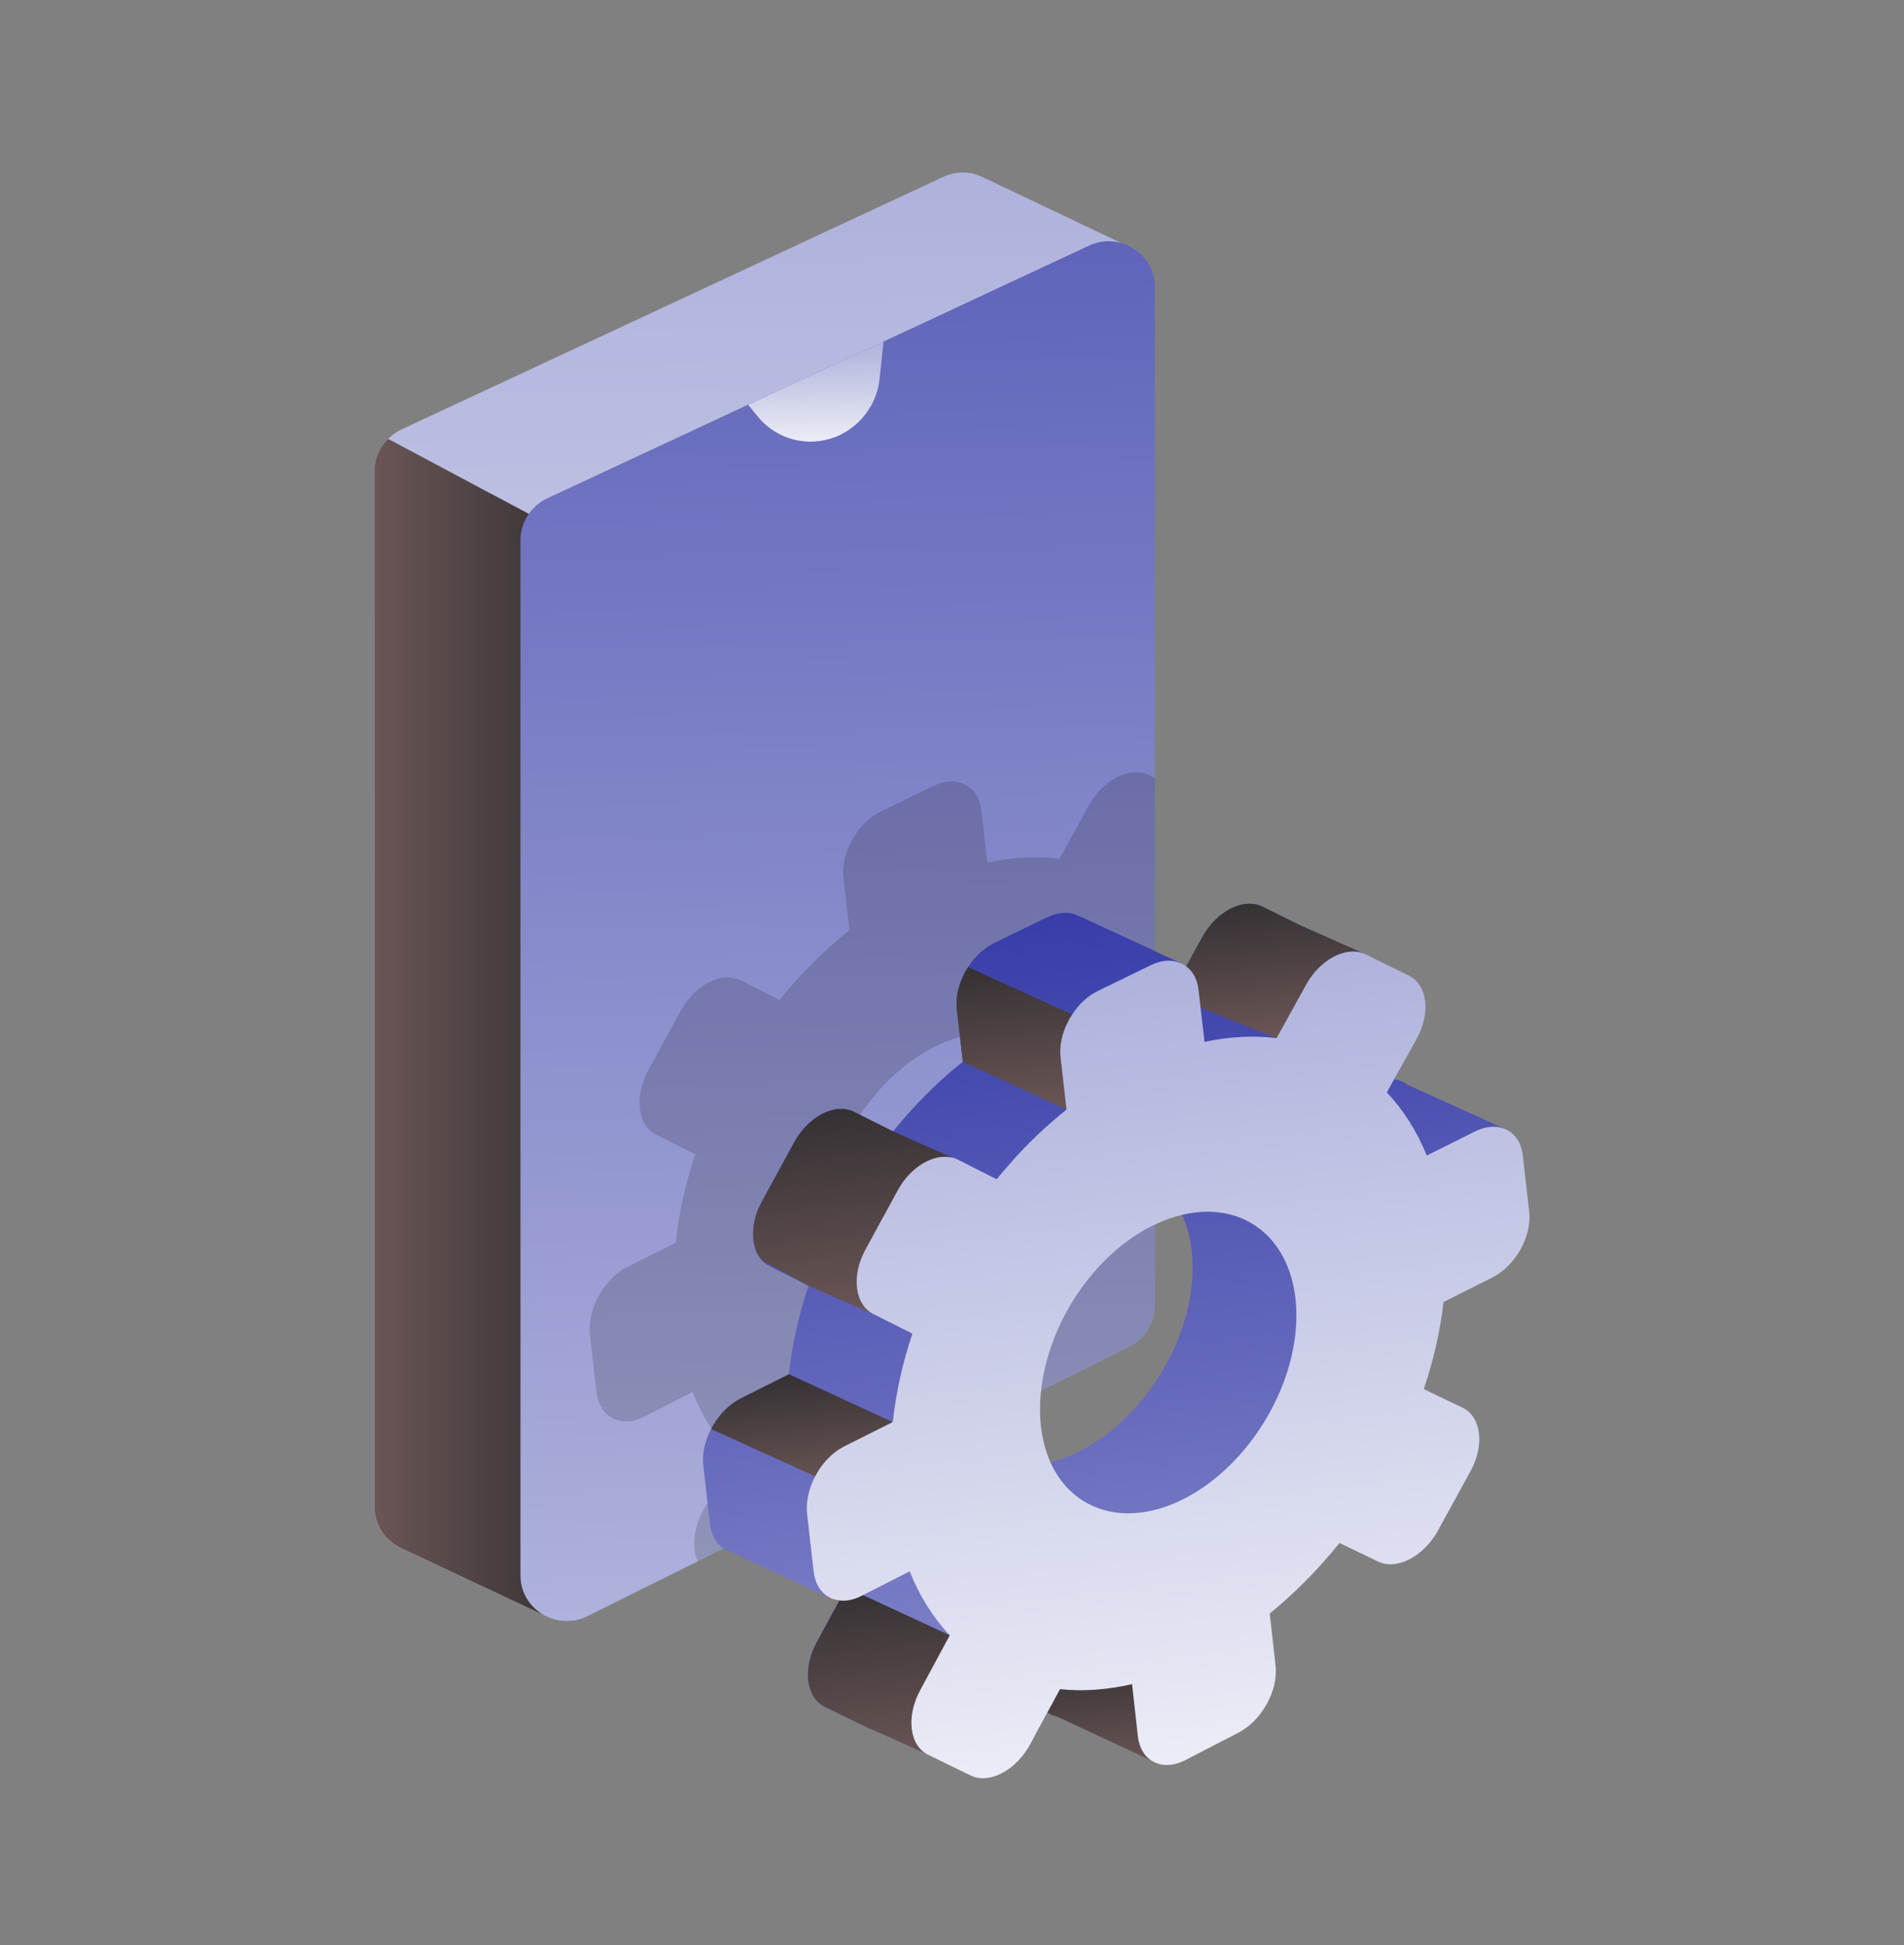 <svg width="46" height="47" viewBox="0 0 46 47" fill="none" xmlns="http://www.w3.org/2000/svg">
<rect x="0" y="0" width="46" height="47" fill="#808080" stroke="none"/>
<g clip-path="url(#clip0_1722_90007)">
<path d="M27.428 6.034L24.372 8.523V29.882C24.372 30.308 24.132 30.692 23.755 30.881L22.917 31.297L21.551 31.976L17.816 33.834C17.816 33.834 17.802 33.837 17.795 33.844L14.4 35.529L13.823 37.184L13.175 39.041C13.175 39.041 13.164 39.041 13.158 39.034L9.738 37.428L9.694 37.407C9.32 37.236 9.045 36.861 9.045 36.398V11.39C9.045 11.088 9.168 10.806 9.378 10.604C9.467 10.511 9.574 10.435 9.69 10.38L22.79 4.273C23.144 4.109 23.521 4.146 23.816 4.321H23.83L27.074 5.866L27.428 6.034V6.034Z" fill="url(#paint0_linear_1722_90007)"/>
<path d="M11.798 21.542V25.129C11.798 25.627 11.369 26.001 10.895 25.956C10.844 25.956 10.792 25.943 10.741 25.925C10.384 25.826 10.137 25.5 10.137 25.129V21.542C10.137 21.288 10.247 21.071 10.415 20.924H10.418C10.638 20.728 10.954 20.653 11.259 20.766C11.582 20.886 11.798 21.195 11.798 21.542V21.542Z" fill="url(#paint1_linear_1722_90007)"/>
<path d="M11.177 21.75V25.334C11.177 25.588 11.067 25.805 10.896 25.956C10.693 26.138 10.405 26.216 10.116 26.134C9.759 26.031 9.516 25.705 9.516 25.334V21.75C9.516 21.249 9.948 20.882 10.415 20.923H10.418C10.491 20.927 10.566 20.944 10.638 20.971C10.961 21.095 11.177 21.404 11.177 21.75V21.75Z" fill="url(#paint2_linear_1722_90007)"/>
<path style="mix-blend-mode:overlay" d="M13.83 39.158C13.6 39.192 13.37 39.144 13.175 39.041C13.168 39.041 13.164 39.041 13.158 39.034L9.738 37.428L9.694 37.407C9.32 37.236 9.045 36.861 9.045 36.398V11.39C9.045 11.088 9.168 10.806 9.378 10.604L12.776 12.416L13.731 12.924L13.813 35.124L13.823 37.184L13.83 39.158V39.158Z" fill="url(#paint3_linear_1722_90007)"/>
<path d="M13.834 35.132L13.779 35.115H13.783L13.834 35.132Z" fill="url(#paint4_linear_1722_90007)"/>
<path d="M27.902 6.941V31.545C27.902 31.713 27.864 31.874 27.792 32.022C27.689 32.245 27.511 32.427 27.284 32.54L25.214 33.57L25.152 33.601L23.127 34.607L21.884 35.225L19.491 36.412L19.378 36.467L17.94 37.185L17.483 37.411L16.858 37.724L14.184 39.052C14.071 39.111 13.951 39.145 13.831 39.159C13.601 39.193 13.371 39.145 13.175 39.042C13.168 39.042 13.165 39.042 13.158 39.035C12.818 38.85 12.574 38.496 12.574 38.057V13.052C12.574 12.822 12.646 12.599 12.777 12.417C12.883 12.259 13.034 12.129 13.216 12.043L18.074 9.777L21.345 8.253L26.316 5.932C26.57 5.815 26.834 5.802 27.075 5.867C27.201 5.898 27.322 5.956 27.428 6.035C27.71 6.227 27.902 6.554 27.902 6.941V6.941Z" fill="url(#paint5_linear_1722_90007)"/>
<path opacity="0.16" d="M27.761 18.729C27.737 18.719 27.713 18.705 27.686 18.698C27.239 18.54 26.642 18.863 26.312 19.453L25.595 20.751C25.046 20.682 24.459 20.713 23.855 20.84L23.759 20.013L23.71 19.584C23.68 19.326 23.573 19.134 23.412 19.017C23.381 18.99 23.343 18.969 23.305 18.952C23.299 18.949 23.288 18.945 23.281 18.942C23.103 18.86 22.887 18.856 22.657 18.945C22.626 18.959 22.591 18.973 22.56 18.986L21.276 19.611C21.029 19.731 20.813 19.937 20.659 20.178C20.449 20.494 20.339 20.871 20.377 21.214L20.521 22.478C20.024 22.872 19.553 23.322 19.128 23.813C19.025 23.926 18.928 24.043 18.832 24.16L17.895 23.686C17.851 23.662 17.802 23.645 17.755 23.634H17.744C17.308 23.535 16.756 23.858 16.447 24.421L15.664 25.856C15.317 26.491 15.403 27.194 15.856 27.418L16.306 27.644L16.797 27.891C16.56 28.595 16.402 29.312 16.323 30.026L15.152 30.613C14.857 30.761 14.61 31.029 14.449 31.338C14.325 31.571 14.253 31.832 14.246 32.079C14.246 32.134 14.246 32.189 14.253 32.244L14.411 33.634C14.445 33.933 14.586 34.153 14.789 34.259C14.819 34.28 14.854 34.294 14.888 34.304C14.933 34.321 14.981 34.331 15.029 34.335C15.19 34.359 15.376 34.324 15.564 34.228L15.599 34.208H15.602L16.732 33.634C16.975 34.239 17.301 34.757 17.7 35.179L16.985 36.504C16.749 36.94 16.714 37.404 16.858 37.723L17.483 37.41L17.94 37.184L19.378 36.467L19.491 36.411L21.884 35.224L23.127 34.606L25.152 33.6L25.214 33.569L27.284 32.539C27.511 32.426 27.689 32.244 27.792 32.021C27.864 31.873 27.902 31.712 27.902 31.544V18.798L27.761 18.729V18.729ZM23.353 31.884C21.956 32.591 20.662 32.182 20.13 30.994C20.017 30.741 19.941 30.452 19.903 30.13C19.872 29.848 19.872 29.56 19.907 29.268C20.075 27.661 21.16 25.996 22.598 25.282C22.619 25.272 22.636 25.262 22.657 25.255C22.88 25.148 23.099 25.07 23.312 25.021C24.709 24.685 25.873 25.485 26.052 27.043C26.258 28.859 25.049 31.022 23.353 31.884V31.884Z" fill="black"/>
<path d="M36.344 27.27L34.006 26.21C33.913 26.138 33.803 26.093 33.68 26.079C33.515 26.052 33.33 26.086 33.137 26.182L31.967 26.762C31.727 26.169 31.397 25.657 31.002 25.242L31.198 24.892L31.72 23.947C31.782 23.838 31.829 23.724 31.864 23.614L33.007 23.062C32.983 23.052 32.959 23.038 32.931 23.031L31.421 22.361L31.4 22.351L30.505 21.908C30.051 21.682 29.402 22.005 29.052 22.633L28.658 23.35L28.517 23.604L28.338 23.927C28.194 23.91 28.05 23.896 27.902 23.896C27.655 23.886 27.398 23.896 27.133 23.927L27.902 23.566L28.527 23.275H28.534L27.902 22.979L26.066 22.131H26.055C25.846 22.022 25.578 22.029 25.3 22.162L24.373 22.612L24.016 22.787C23.766 22.911 23.546 23.12 23.388 23.367C23.186 23.68 23.079 24.054 23.117 24.394L23.261 25.654C22.647 26.141 22.08 26.711 21.576 27.336L20.635 26.865C20.182 26.635 19.533 26.965 19.186 27.596L18.404 29.032C18.112 29.564 18.129 30.147 18.407 30.453C18.462 30.515 18.524 30.562 18.596 30.597L19.533 31.067C19.3 31.771 19.138 32.488 19.059 33.202L17.889 33.789C17.865 33.803 17.837 33.817 17.813 33.834C17.806 33.834 17.799 33.837 17.793 33.844C17.539 33.999 17.322 34.246 17.178 34.527C17.031 34.809 16.959 35.128 16.993 35.42L17.151 36.81C17.182 37.088 17.302 37.294 17.48 37.411C17.525 37.442 17.57 37.466 17.621 37.483L20.031 38.599V38.592L19.849 37.576C20.021 37.864 20.22 38.125 20.439 38.355L20.271 38.667L19.722 39.68C19.375 40.322 19.465 41.022 19.918 41.242L20.941 41.74C20.971 41.757 21.006 41.771 21.04 41.781H21.044L22.42 42.399L22.156 41.314C22.242 41.215 22.317 41.105 22.386 40.978L22.894 40.037L23.096 39.66C23.646 39.714 24.233 39.673 24.837 39.536L24.981 40.796C24.991 40.906 25.019 40.995 25.056 41.077V41.084C25.111 41.211 25.194 41.307 25.297 41.376C25.369 41.427 25.451 41.462 25.541 41.479L27.81 42.54C27.81 42.54 27.823 42.547 27.83 42.55L27.611 40.583C27.841 40.411 28.033 40.164 28.153 39.896C28.28 39.632 28.338 39.347 28.307 39.086L28.163 37.83C28.778 37.332 29.344 36.755 29.849 36.127L30.786 36.573C31.236 36.79 31.884 36.45 32.231 35.818L33.014 34.39C33.361 33.758 33.275 33.072 32.822 32.856L31.888 32.409C32.121 31.712 32.283 31.005 32.365 30.305L33.532 29.715C34.051 29.457 34.432 28.839 34.442 28.28L36.354 27.277C36.354 27.277 36.34 27.27 36.337 27.27H36.344ZM23.127 34.606C22.873 34.267 22.702 33.831 22.643 33.305C22.571 32.653 22.674 31.96 22.918 31.297C23.216 30.477 23.732 29.704 24.373 29.131C24.672 28.856 24.995 28.63 25.341 28.458C26.323 27.971 27.254 28.029 27.902 28.517C28.177 28.723 28.404 29.004 28.558 29.354C28.675 29.608 28.754 29.896 28.791 30.219C28.997 32.035 27.789 34.201 26.093 35.059C25.849 35.183 25.609 35.272 25.376 35.327C24.449 35.557 23.625 35.279 23.127 34.606V34.606Z" fill="url(#paint6_linear_1722_90007)"/>
<path d="M18.074 9.776L18.304 10.061C18.757 10.621 19.519 10.82 20.189 10.555C20.772 10.322 21.181 9.783 21.25 9.158L21.346 8.252L18.074 9.78V9.776Z" fill="url(#paint7_linear_1722_90007)"/>
<path style="mix-blend-mode:overlay" d="M28.403 42.619C28.19 42.674 27.991 42.646 27.837 42.55C27.83 42.547 27.823 42.543 27.816 42.54L25.547 41.479C25.457 41.462 25.375 41.428 25.303 41.376L25.008 41.922L25.063 41.084V41.077L25.125 40.099L28.159 39.897H28.224C28.224 39.897 28.327 41.393 28.403 42.619Z" fill="url(#paint8_linear_1722_90007)"/>
<path style="mix-blend-mode:overlay" d="M22.946 39.512L22.901 40.034L22.681 42.523L22.427 42.399L21.051 41.781H21.047C21.013 41.771 20.979 41.757 20.948 41.74L19.925 41.242C19.472 41.023 19.382 40.322 19.729 39.681L20.278 38.668C20.23 38.664 20.182 38.654 20.138 38.637L20.447 38.355L20.848 38.541H20.852L22.949 39.512H22.946Z" fill="url(#paint9_linear_1722_90007)"/>
<path style="mix-blend-mode:overlay" d="M21.569 34.36L20.254 35.925L19.695 35.671L17.182 34.528C17.326 34.247 17.542 33.999 17.796 33.845C17.803 33.838 17.81 33.835 17.817 33.835C17.841 33.818 17.868 33.804 17.892 33.79L19.063 33.203L21.569 34.36V34.36Z" fill="url(#paint10_linear_1722_90007)"/>
<path style="mix-blend-mode:overlay" d="M23 27.968L21.102 31.751L19.537 31.068L18.411 30.457C18.133 30.148 18.116 29.564 18.407 29.032L19.19 27.598C19.537 26.966 20.186 26.636 20.639 26.866L21.579 27.337L22.994 27.965H23.004L23 27.968Z" fill="url(#paint11_linear_1722_90007)"/>
<path style="mix-blend-mode:overlay" d="M26.09 24.596V26.313L25.767 26.81L23.261 25.654L23.117 24.394C23.079 24.054 23.186 23.68 23.388 23.367L25.904 24.51L26.09 24.596V24.596Z" fill="url(#paint12_linear_1722_90007)"/>
<path style="mix-blend-mode:overlay" d="M33.641 23.566L31.197 24.892L30.84 25.084L29.004 24.346L28.516 23.604L28.492 23.566L28.55 23.285C28.588 23.302 28.626 23.323 28.657 23.35L29.052 22.633C29.402 22.005 30.051 21.682 30.504 21.908L31.4 22.351L31.42 22.361L32.931 23.031C32.958 23.038 32.982 23.052 33.006 23.062L33.587 23.35L33.641 23.566V23.566Z" fill="url(#paint13_linear_1722_90007)"/>
<path d="M36.945 29.271L36.79 27.915C36.752 27.596 36.591 27.373 36.361 27.277C36.354 27.273 36.347 27.27 36.344 27.27C36.145 27.194 35.898 27.208 35.64 27.335L34.47 27.919C34.229 27.325 33.903 26.813 33.505 26.394L33.68 26.078L34.226 25.1C34.573 24.475 34.487 23.789 34.034 23.569L33.587 23.349L33.007 23.061C32.983 23.051 32.959 23.037 32.932 23.03C32.486 22.872 31.888 23.195 31.559 23.785L30.841 25.083C30.292 25.014 29.705 25.045 29.101 25.172L29.005 24.345L28.956 23.916C28.926 23.658 28.819 23.466 28.658 23.349C28.627 23.322 28.589 23.301 28.551 23.284C28.545 23.281 28.534 23.277 28.527 23.274C28.349 23.192 28.133 23.188 27.903 23.277C27.872 23.291 27.837 23.305 27.806 23.319L26.523 23.943C26.276 24.063 26.059 24.269 25.905 24.51C25.695 24.826 25.585 25.203 25.623 25.546L25.767 26.81C25.27 27.204 24.799 27.654 24.374 28.145C24.271 28.258 24.175 28.375 24.078 28.492L23.141 28.018C23.097 27.994 23.049 27.977 23 27.967H22.99C22.554 27.867 22.002 28.19 21.693 28.753L20.91 30.188C20.563 30.823 20.649 31.526 21.102 31.75L21.552 31.976L22.043 32.223C21.806 32.927 21.648 33.645 21.569 34.358L20.398 34.946C20.103 35.093 19.856 35.361 19.695 35.67C19.571 35.903 19.499 36.164 19.492 36.411C19.492 36.466 19.492 36.521 19.499 36.576L19.657 37.966C19.691 38.265 19.832 38.485 20.035 38.591C20.066 38.612 20.1 38.626 20.134 38.636C20.179 38.653 20.227 38.663 20.275 38.667C20.436 38.691 20.622 38.656 20.81 38.56L20.845 38.54H20.848L21.978 37.966C22.221 38.571 22.547 39.089 22.946 39.511L22.232 40.836C21.885 41.478 21.971 42.178 22.424 42.398L22.678 42.522L23.447 42.896C23.9 43.119 24.549 42.776 24.895 42.134L25.009 41.921L25.304 41.375L25.61 40.812C26.159 40.871 26.742 40.829 27.35 40.692L27.491 41.952C27.522 42.223 27.642 42.426 27.817 42.539C27.824 42.542 27.831 42.546 27.837 42.549C27.992 42.645 28.191 42.673 28.404 42.618C28.479 42.597 28.558 42.566 28.641 42.525L29.921 41.863C30.484 41.571 30.886 40.847 30.817 40.239L30.676 38.986C31.287 38.488 31.854 37.911 32.362 37.28L33.296 37.73C33.749 37.946 34.398 37.606 34.744 36.974L35.527 35.546C35.874 34.915 35.788 34.228 35.335 34.012L34.398 33.562C34.634 32.869 34.796 32.158 34.875 31.458L36.045 30.871C36.612 30.589 37.013 29.872 36.945 29.271V29.271ZM31.298 31.375C31.504 33.191 30.295 35.354 28.599 36.216C27.202 36.923 25.908 36.514 25.376 35.327C25.263 35.072 25.187 34.784 25.149 34.462C25.119 34.18 25.119 33.892 25.153 33.6C25.321 31.993 26.406 30.328 27.844 29.614C27.865 29.604 27.882 29.594 27.903 29.587C28.126 29.48 28.346 29.401 28.558 29.353C29.956 29.017 31.119 29.817 31.298 31.375V31.375Z" fill="url(#paint14_linear_1722_90007)"/>
</g>
<defs>
<linearGradient id="paint0_linear_1722_90007" x1="18.616" y1="38.924" x2="17.874" y2="4.284" gradientUnits="userSpaceOnUse">
<stop stop-color="#EBECF6"/>
<stop offset="1" stop-color="#AEB2DC"/>
</linearGradient>
<linearGradient id="paint1_linear_1722_90007" x1="11.256" y1="25.932" x2="10.679" y2="20.738" gradientUnits="userSpaceOnUse">
<stop stop-color="#AEB2DC"/>
<stop offset="1" stop-color="#6064BA"/>
</linearGradient>
<linearGradient id="paint2_linear_1722_90007" x1="10.635" y1="26.141" x2="10.058" y2="20.947" gradientUnits="userSpaceOnUse">
<stop stop-color="#EBECF6"/>
<stop offset="1" stop-color="#AEB2DC"/>
</linearGradient>
<linearGradient id="paint3_linear_1722_90007" x1="9.045" y1="24.887" x2="13.83" y2="24.887" gradientUnits="userSpaceOnUse">
<stop stop-color="#6B5656"/>
<stop offset="1" stop-color="#353133"/>
</linearGradient>
<linearGradient id="paint4_linear_1722_90007" x1="13.807" y1="35.132" x2="13.807" y2="35.115" gradientUnits="userSpaceOnUse">
<stop stop-color="#888BCB"/>
<stop offset="1" stop-color="#383DA9"/>
</linearGradient>
<linearGradient id="paint5_linear_1722_90007" x1="20.59" y1="39.021" x2="19.886" y2="5.977" gradientUnits="userSpaceOnUse">
<stop stop-color="#AEB2DC"/>
<stop offset="1" stop-color="#6064BA"/>
</linearGradient>
<linearGradient id="paint6_linear_1722_90007" x1="27.923" y1="42.54" x2="25.644" y2="22.059" gradientUnits="userSpaceOnUse">
<stop stop-color="#888BCB"/>
<stop offset="1" stop-color="#383DA9"/>
</linearGradient>
<linearGradient id="paint7_linear_1722_90007" x1="19.746" y1="10.669" x2="19.695" y2="8.286" gradientUnits="userSpaceOnUse">
<stop stop-color="#EBECF6"/>
<stop offset="1" stop-color="#AEB2DC"/>
</linearGradient>
<linearGradient id="paint8_linear_1722_90007" x1="26.827" y1="42.804" x2="26.508" y2="39.944" gradientUnits="userSpaceOnUse">
<stop stop-color="#6B5656"/>
<stop offset="1" stop-color="#353133"/>
</linearGradient>
<linearGradient id="paint9_linear_1722_90007" x1="21.521" y1="42.65" x2="21.037" y2="38.29" gradientUnits="userSpaceOnUse">
<stop stop-color="#6B5656"/>
<stop offset="1" stop-color="#353133"/>
</linearGradient>
<linearGradient id="paint10_linear_1722_90007" x1="19.55" y1="36.004" x2="19.235" y2="33.182" gradientUnits="userSpaceOnUse">
<stop stop-color="#6B5656"/>
<stop offset="1" stop-color="#353133"/>
</linearGradient>
<linearGradient id="paint11_linear_1722_90007" x1="20.913" y1="31.772" x2="20.357" y2="26.784" gradientUnits="userSpaceOnUse">
<stop stop-color="#6B5656"/>
<stop offset="1" stop-color="#353133"/>
</linearGradient>
<linearGradient id="paint12_linear_1722_90007" x1="24.871" y1="26.91" x2="24.466" y2="23.247" gradientUnits="userSpaceOnUse">
<stop stop-color="#6B5656"/>
<stop offset="1" stop-color="#353133"/>
</linearGradient>
<linearGradient id="paint13_linear_1722_90007" x1="31.232" y1="25.039" x2="30.864" y2="21.754" gradientUnits="userSpaceOnUse">
<stop stop-color="#6B5656"/>
<stop offset="1" stop-color="#353133"/>
</linearGradient>
<linearGradient id="paint14_linear_1722_90007" x1="29.332" y1="42.438" x2="27.201" y2="23.291" gradientUnits="userSpaceOnUse">
<stop stop-color="#EBECF6"/>
<stop offset="1" stop-color="#AEB2DC"/>
</linearGradient>
<clipPath id="clip0_1722_90007">
<rect width="46" height="46" fill="white" transform="translate(0 0.566)"/>
</clipPath>
</defs>
</svg>
